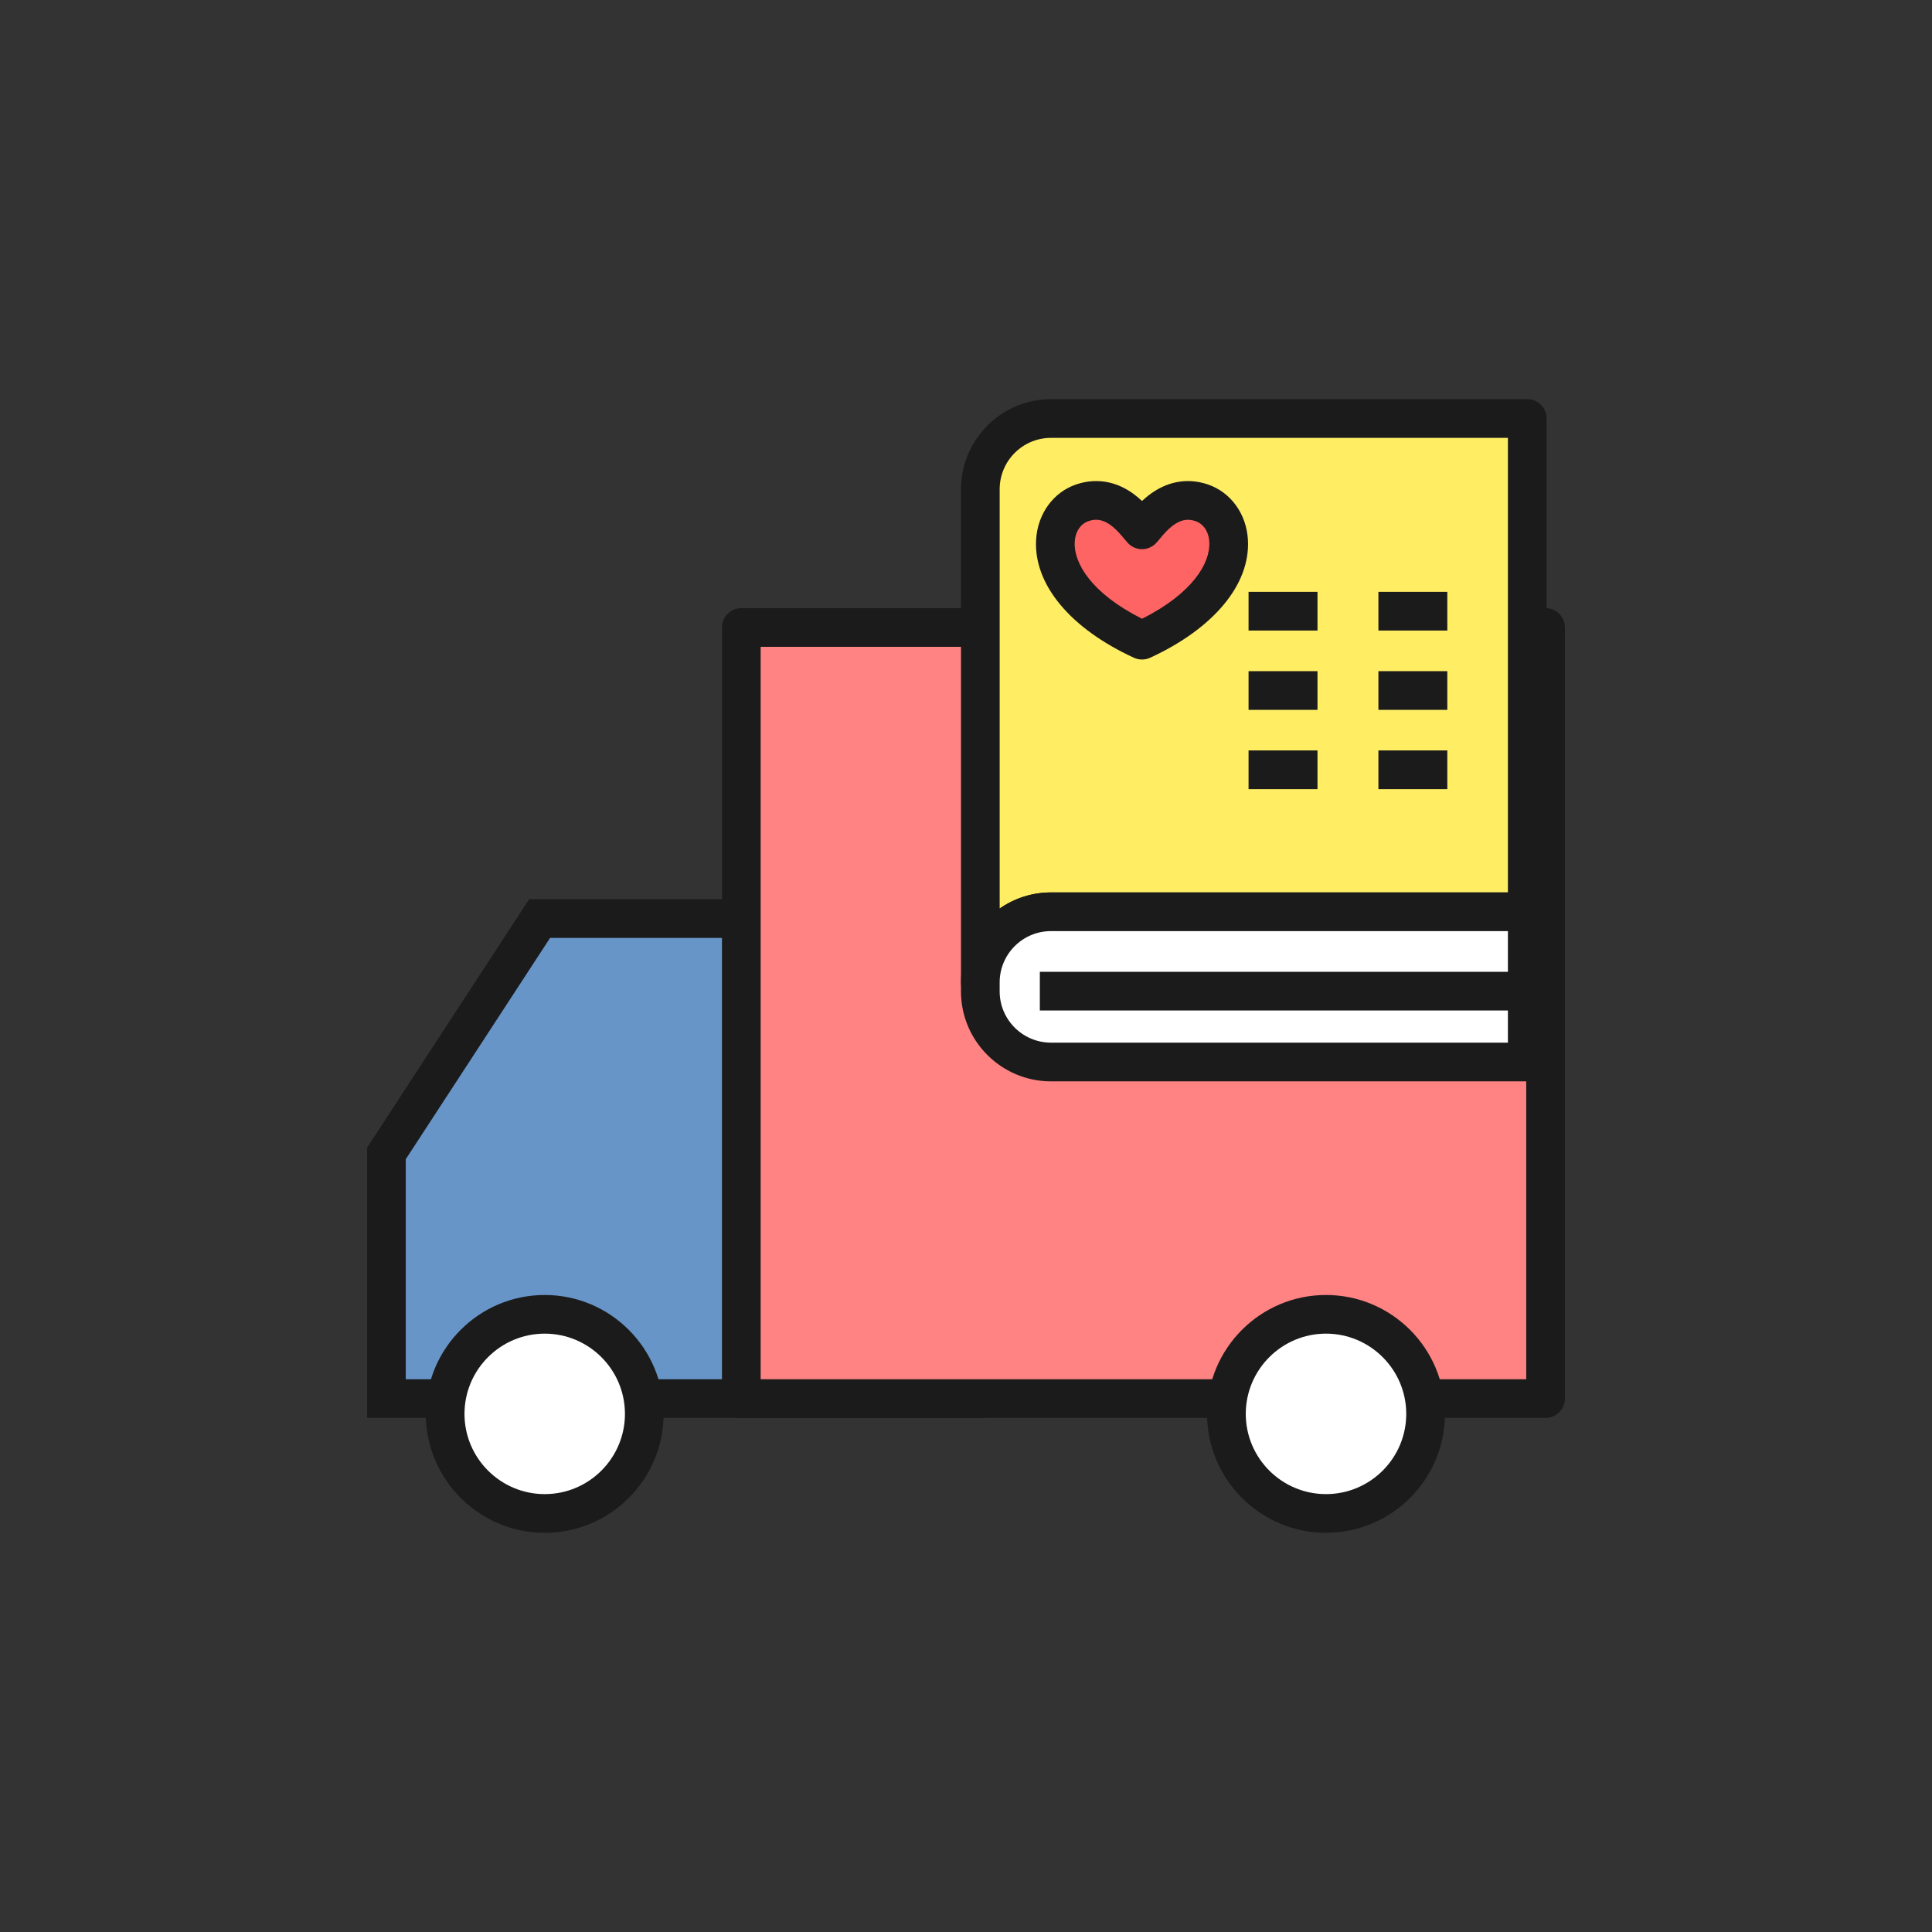 <?xml version="1.0" encoding="utf-8"?>
<!-- Generator: Adobe Illustrator 16.0.0, SVG Export Plug-In . SVG Version: 6.00 Build 0)  -->
<!DOCTYPE svg PUBLIC "-//W3C//DTD SVG 1.1//EN" "http://www.w3.org/Graphics/SVG/1.1/DTD/svg11.dtd">
<svg version="1.1" id="Layer_1" xmlns="http://www.w3.org/2000/svg" xmlns:xlink="http://www.w3.org/1999/xlink" x="0px" y="0px"
	 width="100px" height="100px" viewBox="0 0 100 100" enable-background="new 0 0 100 100" xml:space="preserve">
<rect x="0" y="0" width="100" height="100" fill="#333333" stroke="none"/>
<g>
	<polygon fill="#6895C8" points="27.93,47.545 20.001,59.703 20.001,72.389 50,72.389 50,47.545 	"/>
	<g>
		<defs>
			<rect id="SVGID_1_" x="19" y="20.662" width="62" height="58.676"/>
		</defs>
		<clipPath id="SVGID_2_">
			<use xlink:href="#SVGID_1_"  overflow="visible"/>
		</clipPath>
		<path clip-path="url(#SVGID_2_)" fill="#1B1B1B" d="M51.002,73.391H19V59.404l8.388-12.86h23.614V73.391z M21.002,71.389h27.996
			V48.546H28.473L21.002,60V71.389z"/>
	</g>
	<rect x="38.37" y="32.479" fill="#FF8383" width="41.629" height="39.91"/>
	<g>
		<defs>
			<rect id="SVGID_3_" x="19" y="20.662" width="62" height="58.676"/>
		</defs>
		<clipPath id="SVGID_4_">
			<use xlink:href="#SVGID_3_"  overflow="visible"/>
		</clipPath>
		<path clip-path="url(#SVGID_4_)" fill="#1B1B1B" d="M79.999,73.391H38.37c-0.553,0-1.001-0.449-1.001-1.002v-39.91
			c0-0.553,0.448-1.001,1.001-1.001h41.629c0.553,0,1.001,0.448,1.001,1.001v39.91C81,72.941,80.552,73.391,79.999,73.391z
			 M39.371,71.389h39.626V33.48H39.371V71.389z"/>
		<path clip-path="url(#SVGID_4_)" fill="#FFFFFF" d="M63.479,73.184c0,2.846,2.309,5.154,5.154,5.154
			c2.848,0,5.155-2.309,5.155-5.154c0-2.848-2.308-5.156-5.155-5.156C65.787,68.027,63.479,70.336,63.479,73.184"/>
		<path clip-path="url(#SVGID_4_)" fill="#1B1B1B" d="M68.633,79.338c-3.394,0-6.154-2.762-6.154-6.154
			c0-3.395,2.761-6.156,6.154-6.156c3.395,0,6.156,2.762,6.156,6.156C74.789,76.576,72.027,79.338,68.633,79.338z M68.633,69.029
			c-2.289,0-4.152,1.863-4.152,4.154c0,2.289,1.863,4.152,4.152,4.152c2.291,0,4.154-1.863,4.154-4.152
			C72.787,70.893,70.924,69.029,68.633,69.029z"/>
		<path clip-path="url(#SVGID_4_)" fill="#FFFFFF" d="M23.041,73.184c0,2.846,2.307,5.154,5.154,5.154
			c2.846,0,5.153-2.309,5.153-5.154c0-2.848-2.307-5.156-5.153-5.156C25.348,68.027,23.041,70.336,23.041,73.184"/>
		<path clip-path="url(#SVGID_4_)" fill="#1B1B1B" d="M28.195,79.338c-3.394,0-6.156-2.762-6.156-6.154
			c0-3.395,2.762-6.156,6.156-6.156c3.394,0,6.154,2.762,6.154,6.156C34.35,76.576,31.589,79.338,28.195,79.338z M28.195,69.029
			c-2.29,0-4.153,1.863-4.153,4.154c0,2.289,1.863,4.152,4.153,4.152c2.29,0,4.152-1.863,4.152-4.152
			C32.347,70.893,30.485,69.029,28.195,69.029z"/>
		<path clip-path="url(#SVGID_4_)" fill="#FFED64" d="M54.399,21.663c-2.021,0-3.657,1.637-3.657,3.657v25.531
			c0-2.021,1.637-3.657,3.657-3.657h24.652V21.663H54.399z"/>
		<path clip-path="url(#SVGID_4_)" fill="#1B1B1B" d="M50.742,51.852c-0.553,0-1.001-0.448-1.001-1.001V25.32
			c0-2.568,2.089-4.659,4.659-4.659h24.652c0.553,0,1.001,0.448,1.001,1.001v25.531c0,0.553-0.448,1.001-1.001,1.001H54.399
			c-1.465,0-2.656,1.191-2.656,2.656C51.743,51.403,51.295,51.852,50.742,51.852z M54.399,22.664c-1.465,0-2.656,1.191-2.656,2.656
			v21.705c0.755-0.525,1.67-0.833,2.656-0.833h23.65V22.664H54.399z"/>
		<path clip-path="url(#SVGID_4_)" fill="#FFFFFF" d="M50.741,50.851v0.462c0,2.02,1.638,3.656,3.658,3.656h24.652v-7.776H54.399
			C52.379,47.193,50.741,48.831,50.741,50.851"/>
		<path clip-path="url(#SVGID_4_)" fill="#1B1B1B" d="M80.053,55.971H54.399c-2.569,0-4.66-2.09-4.66-4.658v-0.462
			c0-2.569,2.09-4.659,4.66-4.659h25.653V55.971z M54.399,48.194c-1.466,0-2.657,1.191-2.657,2.656v0.462
			c0,1.464,1.191,2.655,2.657,2.655h23.65v-5.773H54.399z"/>
		<line clip-path="url(#SVGID_4_)" fill="#FFFFFF" x1="53.822" y1="51.302" x2="78.466" y2="51.302"/>
		<rect x="53.822" y="50.301" clip-path="url(#SVGID_4_)" fill="#1B1B1B" width="24.644" height="2.002"/>
		<line clip-path="url(#SVGID_4_)" fill="#FFFFFF" x1="71.346" y1="31.637" x2="74.913" y2="31.637"/>
		<rect x="71.346" y="30.635" clip-path="url(#SVGID_4_)" fill="#1B1B1B" width="3.567" height="2.002"/>
		<line clip-path="url(#SVGID_4_)" fill="#FFFFFF" x1="71.346" y1="35.741" x2="74.913" y2="35.741"/>
		<rect x="71.346" y="34.74" clip-path="url(#SVGID_4_)" fill="#1B1B1B" width="3.567" height="2.002"/>
		<line clip-path="url(#SVGID_4_)" fill="#FFFFFF" x1="71.346" y1="39.844" x2="74.913" y2="39.844"/>
		<rect x="71.346" y="38.842" clip-path="url(#SVGID_4_)" fill="#1B1B1B" width="3.567" height="2.003"/>
		<line clip-path="url(#SVGID_4_)" fill="#FFFFFF" x1="64.625" y1="31.637" x2="68.193" y2="31.637"/>
		<rect x="64.625" y="30.635" clip-path="url(#SVGID_4_)" fill="#1B1B1B" width="3.568" height="2.002"/>
		<line clip-path="url(#SVGID_4_)" fill="#FFFFFF" x1="64.625" y1="35.741" x2="68.193" y2="35.741"/>
		<rect x="64.625" y="34.74" clip-path="url(#SVGID_4_)" fill="#1B1B1B" width="3.568" height="2.002"/>
		<line clip-path="url(#SVGID_4_)" fill="#FFFFFF" x1="64.625" y1="39.844" x2="68.193" y2="39.844"/>
		<rect x="64.625" y="38.842" clip-path="url(#SVGID_4_)" fill="#1B1B1B" width="3.568" height="2.003"/>
		<path clip-path="url(#SVGID_4_)" fill="#FF6464" d="M62.19,26.021c-0.202-0.068-0.394-0.104-0.577-0.115
			c-1.376-0.086-2.237,1.244-2.502,1.517c-0.266-0.273-1.127-1.603-2.503-1.517c-0.184,0.011-0.375,0.046-0.577,0.115
			c-2.043,0.686-2.504,4.547,3.078,7.115c0,0,0.001,0.001,0.001,0.001c0-0.001,0-0.001,0.001-0.001c0,0,0,0,0.001,0.001v-0.001
			C64.695,30.568,64.233,26.706,62.19,26.021"/>
		<path clip-path="url(#SVGID_4_)" fill="#1B1B1B" d="M59.111,34.137c-0.145,0-0.289-0.032-0.42-0.092
			c-3.295-1.515-5.188-3.793-5.063-6.095c0.072-1.348,0.89-2.479,2.085-2.879c0.273-0.092,0.555-0.148,0.834-0.165
			c0.063-0.004,0.127-0.006,0.189-0.006c1.049,0,1.838,0.526,2.375,1.031c0.568-0.535,1.432-1.093,2.564-1.025
			c0.279,0.017,0.561,0.073,0.836,0.166c1.191,0.4,2.01,1.53,2.082,2.878c0.124,2.301-1.77,4.58-5.063,6.095
			C59.396,34.107,59.253,34.137,59.111,34.137L59.111,34.137L59.111,34.137z M56.736,26.903c-0.001,0-0.066,0.002-0.067,0.002
			c-0.104,0.006-0.208,0.027-0.317,0.064c-0.426,0.143-0.695,0.549-0.725,1.088c-0.057,1.066,0.84,2.643,3.485,3.969
			c2.644-1.327,3.54-2.903,3.482-3.969c-0.029-0.539-0.3-0.945-0.724-1.087c-0.109-0.037-0.213-0.058-0.318-0.064l-0.066-0.002
			c-0.641,0-1.171,0.641-1.455,0.985c-0.084,0.1-0.151,0.18-0.202,0.232c-0.188,0.194-0.448,0.304-0.718,0.304H59.11
			c-0.271,0-0.53-0.11-0.719-0.305c-0.05-0.052-0.118-0.131-0.2-0.23C57.907,27.544,57.377,26.903,56.736,26.903z"/>
	</g>
</g>
</svg>
